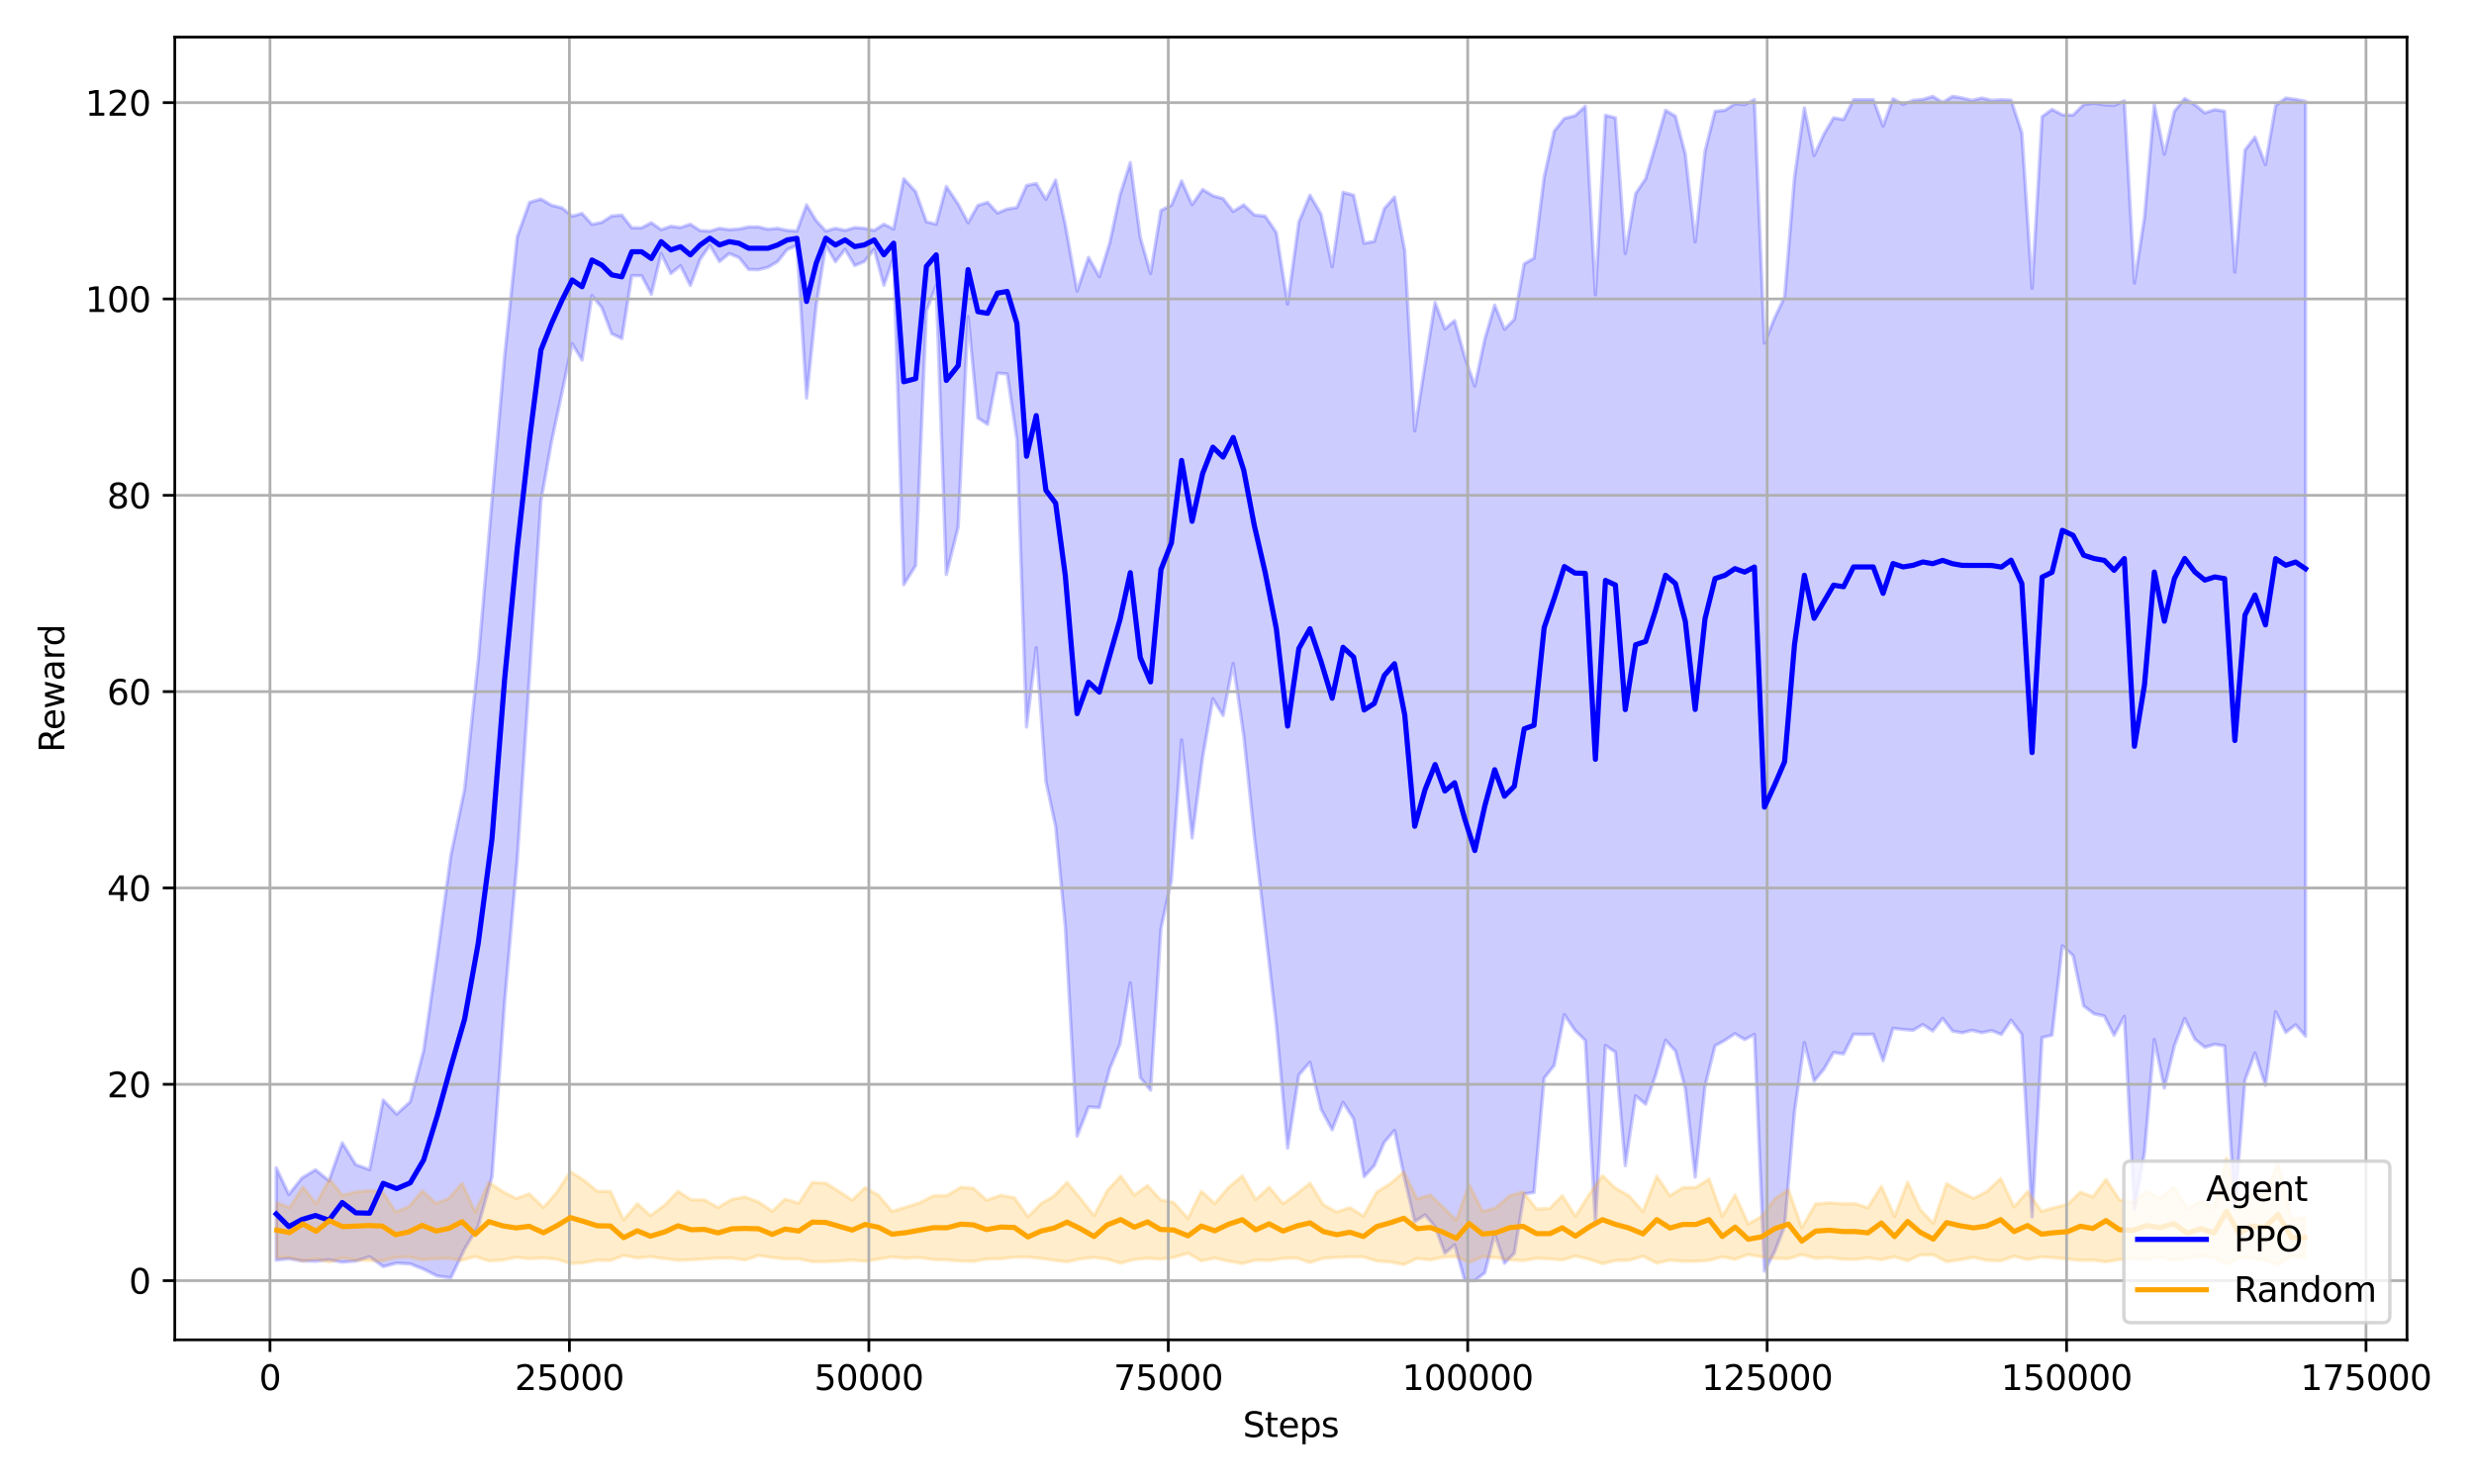 <?xml version="1.0" encoding="utf-8" standalone="no"?>
<!DOCTYPE svg PUBLIC "-//W3C//DTD SVG 1.1//EN"
  "http://www.w3.org/Graphics/SVG/1.1/DTD/svg11.dtd">
<svg xmlns:xlink="http://www.w3.org/1999/xlink" width="720pt" height="432pt" viewBox="0 0 720 432" xmlns="http://www.w3.org/2000/svg" version="1.1">
 <defs>
  <style type="text/css">*{stroke-linejoin: round; stroke-linecap: butt}</style>
 </defs>
 <g id="figure_1">
  <g id="patch_1">
   <path d="M 0 432 
L 720 432 
L 720 0 
L 0 0 
z
" style="fill: #ffffff"/>
  </g>
  <g id="axes_1">
   <g id="patch_2">
    <path d="M 50.87 390.04 
L 700.502 390.04 
L 700.502 10.8 
L 50.87 10.8 
z
" style="fill: #ffffff"/>
   </g>
   <g id="FillBetweenPolyCollection_1">
    <defs>
     <path id="mdc54fea1bb" d="M 80.399 -92.028 
L 80.399 -65.181 
L 84.059 -65.57 
L 87.907 -64.926 
L 91.818 -64.85 
L 95.736 -65.273 
L 99.602 -64.577 
L 103.565 -64.906 
L 107.577 -66.161 
L 111.523 -63.28 
L 115.448 -64.312 
L 119.393 -64.065 
L 123.294 -62.534 
L 127.257 -60.539 
L 131.21 -60.007 
L 135.208 -68.4 
L 139.175 -75.037 
L 143.187 -89.439 
L 146.882 -140.496 
L 150.524 -181.527 
L 154.115 -235.45 
L 157.426 -286.153 
L 160.5 -303.396 
L 163.554 -317.711 
L 166.52 -331.945 
L 169.389 -327.178 
L 172.275 -345.951 
L 175.147 -342.426 
L 178.023 -334.848 
L 180.969 -333.451 
L 183.865 -351.735 
L 186.73 -351.755 
L 189.561 -346.331 
L 192.419 -358.173 
L 195.236 -352.369 
L 198.049 -354.638 
L 200.914 -348.87 
L 203.748 -356.498 
L 206.582 -360.593 
L 209.391 -355.852 
L 212.215 -358.186 
L 215.059 -357.012 
L 217.875 -353.545 
L 220.699 -353.489 
L 223.501 -354.2 
L 226.307 -355.84 
L 229.103 -359.376 
L 231.912 -360.507 
L 234.736 -316.125 
L 237.538 -343.007 
L 240.341 -360.577 
L 243.133 -355.813 
L 245.946 -359.405 
L 248.745 -354.691 
L 251.533 -355.861 
L 254.413 -359.419 
L 257.236 -348.926 
L 260.073 -357.086 
L 263.022 -261.772 
L 266.498 -267.392 
L 269.614 -341.5 
L 272.455 -348.874 
L 275.404 -264.758 
L 278.851 -278.528 
L 281.744 -339.86 
L 284.588 -310.33 
L 287.422 -308.488 
L 290.277 -323.371 
L 293.121 -323.144 
L 295.945 -304.116 
L 298.754 -220.369 
L 301.574 -243.449 
L 304.391 -204.548 
L 307.214 -191.475 
L 310.027 -162.36 
L 313.468 -101.241 
L 316.793 -109.763 
L 319.937 -109.57 
L 322.984 -120.907 
L 325.964 -128.131 
L 328.944 -145.899 
L 331.848 -118.313 
L 334.842 -114.628 
L 337.871 -161.662 
L 340.918 -175.712 
L 343.877 -216.595 
L 346.93 -188.079 
L 349.994 -211.437 
L 352.982 -228.596 
L 355.938 -223.703 
L 358.897 -238.852 
L 361.964 -217.853 
L 365.018 -188.791 
L 368.204 -161.6 
L 371.442 -133.691 
L 374.732 -97.777 
L 378.009 -119.078 
L 381.24 -122.781 
L 384.475 -109.083 
L 387.692 -103.1 
L 390.861 -111.106 
L 393.939 -106.273 
L 396.996 -89.465 
L 399.948 -92.681 
L 402.873 -99.482 
L 405.843 -102.938 
L 408.819 -88.716 
L 411.719 -76.374 
L 414.731 -78.349 
L 417.649 -74.915 
L 420.493 -67.186 
L 423.334 -69.614 
L 426.286 -59.198 
L 429.211 -59.198 
L 432.118 -61.482 
L 434.997 -72.675 
L 437.841 -64.288 
L 440.714 -67.183 
L 443.579 -84.469 
L 446.434 -84.878 
L 449.393 -118.155 
L 452.328 -121.868 
L 455.27 -136.619 
L 458.372 -132.035 
L 461.359 -129.139 
L 464.305 -75.749 
L 467.233 -127.641 
L 470.123 -125.713 
L 473.002 -92.668 
L 476.01 -113 
L 478.924 -110.558 
L 481.835 -118.994 
L 484.721 -129.173 
L 487.593 -126.074 
L 490.479 -115.065 
L 493.341 -89.352 
L 496.224 -115.896 
L 499.124 -127.566 
L 502.034 -129.171 
L 504.907 -131.091 
L 507.74 -129.39 
L 510.581 -130.866 
L 513.506 -61.946 
L 516.486 -67.635 
L 519.365 -74.997 
L 522.251 -108.391 
L 525.124 -128.478 
L 527.958 -117.29 
L 530.802 -120.758 
L 533.611 -125.611 
L 536.536 -125.195 
L 539.433 -130.931 
L 542.287 -130.88 
L 545.174 -130.914 
L 548.028 -123.227 
L 550.914 -132.645 
L 553.856 -132.322 
L 556.729 -132.061 
L 559.587 -133.752 
L 562.473 -131.866 
L 565.366 -135.547 
L 568.249 -131.838 
L 571.072 -131.344 
L 573.927 -132.08 
L 576.782 -131.38 
L 579.633 -131.976 
L 582.464 -130.859 
L 585.28 -135.023 
L 588.407 -130.881 
L 591.38 -77.771 
L 594.312 -129.969 
L 597.194 -130.644 
L 600.196 -156.681 
L 603.315 -153.841 
L 606.397 -139.189 
L 609.415 -136.856 
L 612.413 -136.231 
L 615.261 -130.631 
L 618.241 -136.131 
L 621.173 -79.894 
L 624.108 -96.513 
L 626.966 -129.373 
L 629.89 -115.255 
L 632.818 -127.612 
L 635.813 -135.517 
L 638.775 -129.468 
L 641.662 -127.131 
L 644.572 -127.999 
L 647.427 -127.506 
L 650.4 -80.05 
L 653.349 -117.56 
L 656.253 -125.466 
L 659.303 -116.08 
L 662.276 -137.444 
L 665.218 -131.452 
L 668.087 -133.689 
L 670.973 -130.367 
L 670.973 -402.507 
L 670.973 -402.507 
L 668.087 -403.08 
L 665.218 -403.465 
L 662.276 -401.306 
L 659.303 -384.1 
L 656.253 -392.079 
L 653.349 -388.32 
L 650.4 -352.818 
L 647.427 -399.609 
L 644.572 -400.104 
L 641.662 -399.137 
L 638.775 -401.517 
L 635.813 -403.331 
L 632.818 -399.606 
L 629.89 -387.095 
L 626.966 -401.559 
L 624.108 -368.791 
L 621.173 -349.623 
L 618.241 -402.661 
L 615.261 -401.333 
L 612.413 -401.512 
L 609.415 -401.971 
L 606.397 -401.573 
L 603.315 -398.487 
L 600.196 -398.56 
L 597.194 -400.16 
L 594.312 -398.05 
L 591.38 -348.088 
L 588.407 -393.371 
L 585.28 -402.851 
L 582.464 -402.999 
L 579.633 -402.798 
L 576.782 -403.475 
L 573.927 -402.786 
L 571.072 -403.481 
L 568.249 -403.962 
L 565.366 -402.189 
L 562.473 -403.957 
L 559.587 -403.068 
L 556.729 -402.796 
L 553.856 -401.619 
L 550.914 -403.25 
L 548.028 -395.31 
L 545.174 -402.991 
L 542.287 -402.996 
L 539.433 -402.986 
L 536.536 -397.204 
L 533.611 -397.696 
L 530.802 -392.896 
L 527.958 -386.716 
L 525.124 -400.587 
L 522.251 -380.378 
L 519.365 -345.569 
L 516.486 -339.506 
L 513.506 -332.151 
L 510.581 -402.997 
L 507.74 -401.544 
L 504.907 -401.833 
L 502.034 -399.894 
L 499.124 -399.601 
L 496.224 -388.058 
L 493.341 -361.596 
L 490.479 -387.115 
L 487.593 -398.18 
L 484.721 -399.904 
L 481.835 -389.786 
L 478.924 -379.984 
L 476.01 -375.618 
L 473.002 -358.199 
L 470.123 -397.702 
L 467.233 -398.442 
L 464.305 -346.183 
L 461.359 -401.05 
L 458.372 -398.312 
L 455.27 -397.521 
L 452.328 -393.854 
L 449.393 -380.439 
L 446.434 -356.835 
L 443.579 -355.211 
L 440.714 -339.043 
L 437.841 -336.164 
L 434.997 -343.182 
L 432.118 -333.275 
L 429.211 -319.624 
L 426.286 -328.082 
L 423.334 -338.665 
L 420.493 -336.266 
L 417.649 -343.964 
L 414.731 -325.918 
L 411.719 -306.57 
L 408.819 -359.07 
L 405.843 -374.641 
L 402.873 -371.279 
L 399.948 -361.745 
L 396.996 -361.177 
L 393.939 -375.176 
L 390.861 -376.028 
L 387.692 -354.371 
L 384.475 -369.638 
L 381.24 -375.18 
L 378.009 -367.385 
L 374.732 -343.487 
L 371.442 -364.325 
L 368.204 -369.082 
L 365.018 -369.428 
L 361.964 -372.382 
L 358.897 -370.45 
L 355.938 -374.19 
L 352.982 -375.031 
L 349.994 -376.84 
L 346.93 -372.425 
L 343.877 -379.323 
L 340.918 -372.277 
L 337.871 -370.743 
L 334.842 -352.367 
L 331.848 -362.895 
L 328.944 -384.677 
L 325.964 -375.298 
L 322.984 -361.37 
L 319.937 -351.473 
L 316.793 -357.073 
L 313.468 -347.276 
L 310.027 -366.57 
L 307.214 -379.596 
L 304.391 -373.959 
L 301.574 -378.594 
L 298.754 -378.001 
L 295.945 -371.583 
L 293.121 -371.15 
L 290.277 -369.98 
L 287.422 -373.097 
L 284.588 -372.215 
L 281.744 -367.158 
L 278.851 -372.59 
L 275.404 -377.745 
L 272.455 -366.736 
L 269.614 -367.437 
L 266.498 -376.181 
L 263.022 -379.969 
L 260.073 -365.326 
L 257.236 -366.728 
L 254.413 -364.925 
L 251.533 -365.537 
L 248.745 -365.741 
L 245.946 -364.932 
L 243.133 -365.548 
L 240.341 -364.731 
L 237.538 -367.744 
L 234.736 -372.354 
L 231.912 -364.741 
L 229.103 -364.936 
L 226.307 -365.543 
L 223.501 -365.259 
L 220.699 -365.945 
L 217.875 -365.936 
L 215.059 -365.341 
L 212.215 -365.139 
L 209.391 -365.541 
L 206.582 -364.726 
L 203.748 -364.864 
L 200.914 -366.736 
L 198.049 -365.747 
L 195.236 -366.137 
L 192.419 -365.141 
L 189.561 -367.172 
L 186.73 -365.67 
L 183.865 -365.682 
L 180.969 -369.378 
L 178.023 -369.138 
L 175.147 -367.271 
L 172.275 -366.668 
L 169.389 -369.877 
L 166.52 -369.061 
L 163.554 -371.497 
L 160.5 -372.244 
L 157.426 -374.062 
L 154.115 -373.092 
L 150.524 -363.085 
L 146.882 -328.564 
L 143.187 -286.404 
L 139.175 -239.743 
L 135.208 -202.238 
L 131.21 -182.956 
L 127.257 -153.833 
L 123.294 -126.176 
L 119.393 -111.28 
L 115.448 -107.657 
L 111.523 -111.782 
L 107.577 -91.513 
L 103.565 -92.951 
L 99.602 -99.299 
L 95.736 -88.281 
L 91.818 -91.478 
L 87.907 -89.097 
L 84.059 -84.289 
L 80.399 -92.028 
z
" style="stroke: #0000ff; stroke-opacity: 0.2"/>
    </defs>
    <g clip-path="url(#pf529c1953c)">
     <use xlink:href="#mdc54fea1bb" x="0" y="432" style="fill: #0000ff; fill-opacity: 0.2; stroke: #0000ff; stroke-opacity: 0.2"/>
    </g>
   </g>
   <g id="FillBetweenPolyCollection_2">
    <defs>
     <path id="maf80969a77" d="M 80.566 -81.902 
L 80.566 -65.89 
L 84.268 -65.916 
L 88.154 -64.935 
L 91.996 -65.538 
L 95.865 -64.62 
L 99.682 -65.798 
L 103.523 -65.163 
L 107.371 -65.077 
L 111.244 -64.964 
L 115.137 -65.931 
L 118.93 -66.097 
L 122.879 -65.256 
L 126.923 -65.602 
L 130.621 -65.67 
L 134.48 -65.129 
L 138.279 -66.204 
L 142.274 -64.949 
L 146.3 -65.181 
L 150.221 -65.988 
L 154.021 -65.574 
L 158.182 -65.773 
L 162.038 -65.427 
L 165.973 -64.19 
L 169.929 -64.408 
L 173.791 -65.123 
L 177.65 -65.053 
L 181.495 -66.523 
L 185.479 -65.8 
L 189.299 -66.15 
L 193.549 -65.585 
L 197.296 -65.118 
L 201.161 -65.263 
L 205.027 -65.523 
L 208.959 -65.73 
L 212.992 -65.725 
L 216.854 -65.213 
L 220.768 -66.512 
L 224.746 -65.906 
L 228.507 -65.515 
L 232.439 -65.545 
L 236.412 -64.71 
L 240.337 -64.712 
L 244.273 -64.888 
L 248.002 -65.17 
L 251.777 -64.841 
L 255.702 -65.452 
L 259.599 -66.094 
L 263.559 -65.725 
L 267.589 -65.923 
L 271.632 -65.32 
L 275.602 -65.22 
L 279.628 -64.883 
L 283.271 -64.793 
L 287.119 -65.477 
L 291.243 -65.56 
L 295.185 -66.009 
L 299.159 -66.047 
L 303.028 -65.65 
L 306.74 -65.141 
L 310.529 -64.662 
L 314.395 -65.518 
L 318.41 -65.953 
L 322.252 -65.438 
L 326.166 -64.292 
L 330.15 -65.384 
L 333.964 -65.694 
L 337.714 -65.446 
L 341.566 -65.95 
L 345.735 -67.162 
L 349.614 -64.964 
L 353.522 -65.765 
L 357.513 -64.89 
L 361.556 -64.159 
L 365.474 -65.193 
L 369.364 -65.06 
L 373.384 -65.666 
L 377.413 -65.772 
L 381.272 -64.463 
L 385.106 -65.703 
L 389.007 -65.954 
L 392.844 -66.118 
L 396.804 -66.105 
L 400.638 -64.909 
L 404.623 -64.651 
L 408.547 -63.875 
L 412.441 -65.65 
L 416.258 -65.221 
L 419.97 -66.02 
L 423.815 -66.189 
L 427.538 -64.473 
L 431.494 -66.167 
L 435.325 -65.893 
L 439.365 -65.302 
L 443.248 -65.007 
L 447.176 -65.687 
L 451.07 -65.53 
L 454.653 -65.194 
L 458.508 -66.322 
L 462.461 -65.434 
L 466.361 -64.136 
L 470.105 -65.037 
L 474.065 -65.127 
L 478.147 -66.293 
L 482.173 -64.298 
L 485.976 -65.142 
L 489.768 -64.826 
L 493.574 -64.819 
L 497.388 -65.088 
L 501.226 -66.118 
L 504.987 -65.406 
L 508.776 -66.8 
L 512.69 -66.087 
L 516.552 -65.676 
L 520.488 -65.578 
L 524.378 -66.778 
L 528.372 -65.699 
L 532.391 -65.897 
L 536.212 -65.437 
L 539.98 -65.362 
L 543.619 -65.828 
L 547.519 -65.275 
L 551.371 -66.142 
L 555.174 -64.971 
L 558.824 -66.652 
L 562.647 -66.705 
L 566.527 -64.701 
L 570.56 -65.287 
L 574.387 -65.963 
L 578.204 -65.105 
L 582.251 -64.971 
L 586.155 -66.291 
L 590.087 -65.339 
L 594.137 -66.093 
L 597.871 -65.857 
L 601.799 -65.487 
L 605.414 -65.09 
L 609.091 -65.174 
L 612.901 -64.675 
L 616.836 -65.332 
L 620.681 -65.726 
L 624.672 -65.332 
L 628.695 -66.067 
L 632.609 -65.117 
L 636.607 -65.739 
L 640.546 -66.388 
L 644.318 -65.792 
L 647.995 -63.972 
L 651.592 -65.756 
L 655.336 -65.813 
L 659.118 -65.224 
L 662.977 -63.714 
L 666.905 -66.359 
L 670.743 -65.904 
L 670.743 -77.564 
L 670.743 -77.564 
L 666.905 -77.117 
L 662.977 -93.21 
L 659.118 -84.179 
L 655.336 -84.353 
L 651.592 -80.179 
L 647.995 -94.798 
L 644.318 -80.392 
L 640.546 -82.3 
L 636.607 -80.309 
L 632.609 -86.472 
L 628.695 -83.196 
L 624.672 -85.131 
L 620.681 -81.905 
L 616.836 -82.726 
L 612.901 -88.676 
L 609.091 -83.606 
L 605.414 -84.984 
L 601.799 -81.448 
L 597.871 -80.472 
L 594.137 -79.387 
L 590.087 -85.134 
L 586.155 -80.675 
L 582.251 -88.936 
L 578.204 -85.131 
L 574.387 -83.153 
L 570.56 -85.015 
L 566.527 -87.478 
L 562.647 -75.88 
L 558.824 -79.92 
L 555.174 -87.878 
L 551.371 -77.91 
L 547.519 -86.668 
L 543.619 -80.423 
L 539.98 -81.597 
L 536.212 -81.575 
L 532.391 -81.868 
L 528.372 -81.515 
L 524.378 -74.62 
L 520.488 -85.727 
L 516.552 -83.062 
L 512.69 -77.842 
L 508.776 -75.707 
L 504.987 -84.162 
L 501.226 -77.982 
L 497.388 -88.833 
L 493.574 -86.314 
L 489.768 -86.278 
L 485.976 -83.921 
L 482.173 -89.622 
L 478.147 -79.337 
L 474.065 -83.903 
L 470.105 -86.153 
L 466.361 -89.763 
L 462.461 -84.208 
L 458.508 -77.991 
L 454.653 -83.958 
L 451.07 -80.243 
L 447.176 -80.076 
L 443.248 -85.031 
L 439.365 -83.912 
L 435.325 -80.393 
L 431.494 -79.33 
L 427.538 -87.197 
L 423.815 -76.798 
L 419.97 -80.608 
L 416.258 -84.136 
L 412.441 -82.998 
L 408.547 -90.845 
L 404.623 -87.439 
L 400.638 -84.969 
L 396.804 -77.997 
L 392.844 -80.446 
L 389.007 -79.185 
L 385.106 -81.303 
L 381.272 -87.571 
L 377.413 -84.465 
L 373.384 -81.587 
L 369.364 -86.39 
L 365.474 -82.801 
L 361.556 -89.711 
L 357.513 -86.315 
L 353.522 -81.669 
L 349.614 -85.207 
L 345.735 -77.327 
L 341.566 -81.937 
L 337.714 -82.753 
L 333.964 -86.91 
L 330.15 -84.118 
L 326.166 -89.644 
L 322.252 -85.42 
L 318.41 -78.133 
L 314.395 -83.181 
L 310.529 -87.792 
L 306.74 -83.835 
L 303.028 -81.664 
L 299.159 -77.792 
L 295.185 -83.363 
L 291.243 -84.037 
L 287.119 -82.647 
L 283.271 -86.08 
L 279.628 -86.404 
L 275.602 -83.958 
L 271.632 -83.906 
L 267.589 -81.817 
L 263.559 -80.593 
L 259.599 -79.356 
L 255.702 -83.997 
L 251.777 -86.256 
L 248.002 -82.672 
L 244.273 -85.122 
L 240.337 -87.564 
L 236.412 -87.771 
L 232.439 -81.744 
L 228.507 -82.934 
L 224.746 -79.419 
L 220.768 -82.076 
L 216.854 -83.572 
L 212.992 -82.851 
L 208.959 -80.464 
L 205.027 -82.725 
L 201.161 -82.775 
L 197.296 -85.216 
L 193.549 -81.262 
L 189.299 -78.125 
L 185.479 -81.597 
L 181.495 -76.901 
L 177.65 -85.164 
L 173.791 -85.224 
L 169.929 -88.422 
L 165.973 -90.92 
L 162.038 -84.913 
L 158.182 -80.494 
L 154.021 -84.474 
L 150.221 -83.092 
L 146.3 -85.121 
L 142.274 -87.808 
L 138.279 -79.174 
L 134.48 -87.567 
L 130.621 -83.129 
L 126.923 -81.696 
L 122.879 -85.323 
L 118.93 -80.68 
L 115.137 -79.188 
L 111.244 -85.212 
L 107.371 -85.401 
L 103.523 -85.044 
L 99.682 -84.049 
L 95.865 -88.697 
L 91.996 -81.582 
L 88.154 -86.464 
L 84.268 -80.47 
L 80.566 -81.902 
z
" style="stroke: #ffa500; stroke-opacity: 0.2"/>
    </defs>
    <g clip-path="url(#pf529c1953c)">
     <use xlink:href="#maf80969a77" x="0" y="432" style="fill: #ffa500; fill-opacity: 0.2; stroke: #ffa500; stroke-opacity: 0.2"/>
    </g>
   </g>
   <g id="matplotlib.axis_1">
    <g id="xtick_1">
     <g id="line2d_1">
      <path d="M 78.572 390.04 
L 78.572 10.8 
" clip-path="url(#pf529c1953c)" style="fill: none; stroke: #b0b0b0; stroke-width: 0.8; stroke-linecap: square"/>
     </g>
     <g id="line2d_2">
      <defs>
       <path id="m5319c7d6e7" d="M 0 0 
L 0 3.5 
" style="stroke: #000000; stroke-width: 0.8"/>
      </defs>
      <g>
       <use xlink:href="#m5319c7d6e7" x="78.572" y="390.04" style="stroke: #000000; stroke-width: 0.8"/>
      </g>
     </g>
     <g id="text_1">
      <!-- 0 -->
      <g transform="translate(75.391 404.638) scale(0.1 -0.1)">
       <defs>
        <path id="DejaVuSans-30" d="M 2034 4250 
Q 1547 4250 1301 3770 
Q 1056 3291 1056 2328 
Q 1056 1369 1301 889 
Q 1547 409 2034 409 
Q 2525 409 2770 889 
Q 3016 1369 3016 2328 
Q 3016 3291 2770 3770 
Q 2525 4250 2034 4250 
z
M 2034 4750 
Q 2819 4750 3233 4129 
Q 3647 3509 3647 2328 
Q 3647 1150 3233 529 
Q 2819 -91 2034 -91 
Q 1250 -91 836 529 
Q 422 1150 422 2328 
Q 422 3509 836 4129 
Q 1250 4750 2034 4750 
z
" transform="scale(0.016)"/>
       </defs>
       <use xlink:href="#DejaVuSans-30"/>
      </g>
     </g>
    </g>
    <g id="xtick_2">
     <g id="line2d_3">
      <path d="M 165.715 390.04 
L 165.715 10.8 
" clip-path="url(#pf529c1953c)" style="fill: none; stroke: #b0b0b0; stroke-width: 0.8; stroke-linecap: square"/>
     </g>
     <g id="line2d_4">
      <g>
       <use xlink:href="#m5319c7d6e7" x="165.715" y="390.04" style="stroke: #000000; stroke-width: 0.8"/>
      </g>
     </g>
     <g id="text_2">
      <!-- 25000 -->
      <g transform="translate(149.809 404.638) scale(0.1 -0.1)">
       <defs>
        <path id="DejaVuSans-32" d="M 1228 531 
L 3431 531 
L 3431 0 
L 469 0 
L 469 531 
Q 828 903 1448 1529 
Q 2069 2156 2228 2338 
Q 2531 2678 2651 2914 
Q 2772 3150 2772 3378 
Q 2772 3750 2511 3984 
Q 2250 4219 1831 4219 
Q 1534 4219 1204 4116 
Q 875 4013 500 3803 
L 500 4441 
Q 881 4594 1212 4672 
Q 1544 4750 1819 4750 
Q 2544 4750 2975 4387 
Q 3406 4025 3406 3419 
Q 3406 3131 3298 2873 
Q 3191 2616 2906 2266 
Q 2828 2175 2409 1742 
Q 1991 1309 1228 531 
z
" transform="scale(0.016)"/>
        <path id="DejaVuSans-35" d="M 691 4666 
L 3169 4666 
L 3169 4134 
L 1269 4134 
L 1269 2991 
Q 1406 3038 1543 3061 
Q 1681 3084 1819 3084 
Q 2600 3084 3056 2656 
Q 3513 2228 3513 1497 
Q 3513 744 3044 326 
Q 2575 -91 1722 -91 
Q 1428 -91 1123 -41 
Q 819 9 494 109 
L 494 744 
Q 775 591 1075 516 
Q 1375 441 1709 441 
Q 2250 441 2565 725 
Q 2881 1009 2881 1497 
Q 2881 1984 2565 2268 
Q 2250 2553 1709 2553 
Q 1456 2553 1204 2497 
Q 953 2441 691 2322 
L 691 4666 
z
" transform="scale(0.016)"/>
       </defs>
       <use xlink:href="#DejaVuSans-32"/>
       <use xlink:href="#DejaVuSans-35" transform="translate(63.623 0)"/>
       <use xlink:href="#DejaVuSans-30" transform="translate(127.246 0)"/>
       <use xlink:href="#DejaVuSans-30" transform="translate(190.869 0)"/>
       <use xlink:href="#DejaVuSans-30" transform="translate(254.492 0)"/>
      </g>
     </g>
    </g>
    <g id="xtick_3">
     <g id="line2d_5">
      <path d="M 252.858 390.04 
L 252.858 10.8 
" clip-path="url(#pf529c1953c)" style="fill: none; stroke: #b0b0b0; stroke-width: 0.8; stroke-linecap: square"/>
     </g>
     <g id="line2d_6">
      <g>
       <use xlink:href="#m5319c7d6e7" x="252.858" y="390.04" style="stroke: #000000; stroke-width: 0.8"/>
      </g>
     </g>
     <g id="text_3">
      <!-- 50000 -->
      <g transform="translate(236.952 404.638) scale(0.1 -0.1)">
       <use xlink:href="#DejaVuSans-35"/>
       <use xlink:href="#DejaVuSans-30" transform="translate(63.623 0)"/>
       <use xlink:href="#DejaVuSans-30" transform="translate(127.246 0)"/>
       <use xlink:href="#DejaVuSans-30" transform="translate(190.869 0)"/>
       <use xlink:href="#DejaVuSans-30" transform="translate(254.492 0)"/>
      </g>
     </g>
    </g>
    <g id="xtick_4">
     <g id="line2d_7">
      <path d="M 340.001 390.04 
L 340.001 10.8 
" clip-path="url(#pf529c1953c)" style="fill: none; stroke: #b0b0b0; stroke-width: 0.8; stroke-linecap: square"/>
     </g>
     <g id="line2d_8">
      <g>
       <use xlink:href="#m5319c7d6e7" x="340.001" y="390.04" style="stroke: #000000; stroke-width: 0.8"/>
      </g>
     </g>
     <g id="text_4">
      <!-- 75000 -->
      <g transform="translate(324.095 404.638) scale(0.1 -0.1)">
       <defs>
        <path id="DejaVuSans-37" d="M 525 4666 
L 3525 4666 
L 3525 4397 
L 1831 0 
L 1172 0 
L 2766 4134 
L 525 4134 
L 525 4666 
z
" transform="scale(0.016)"/>
       </defs>
       <use xlink:href="#DejaVuSans-37"/>
       <use xlink:href="#DejaVuSans-35" transform="translate(63.623 0)"/>
       <use xlink:href="#DejaVuSans-30" transform="translate(127.246 0)"/>
       <use xlink:href="#DejaVuSans-30" transform="translate(190.869 0)"/>
       <use xlink:href="#DejaVuSans-30" transform="translate(254.492 0)"/>
      </g>
     </g>
    </g>
    <g id="xtick_5">
     <g id="line2d_9">
      <path d="M 427.144 390.04 
L 427.144 10.8 
" clip-path="url(#pf529c1953c)" style="fill: none; stroke: #b0b0b0; stroke-width: 0.8; stroke-linecap: square"/>
     </g>
     <g id="line2d_10">
      <g>
       <use xlink:href="#m5319c7d6e7" x="427.144" y="390.04" style="stroke: #000000; stroke-width: 0.8"/>
      </g>
     </g>
     <g id="text_5">
      <!-- 100000 -->
      <g transform="translate(408.056 404.638) scale(0.1 -0.1)">
       <defs>
        <path id="DejaVuSans-31" d="M 794 531 
L 1825 531 
L 1825 4091 
L 703 3866 
L 703 4441 
L 1819 4666 
L 2450 4666 
L 2450 531 
L 3481 531 
L 3481 0 
L 794 0 
L 794 531 
z
" transform="scale(0.016)"/>
       </defs>
       <use xlink:href="#DejaVuSans-31"/>
       <use xlink:href="#DejaVuSans-30" transform="translate(63.623 0)"/>
       <use xlink:href="#DejaVuSans-30" transform="translate(127.246 0)"/>
       <use xlink:href="#DejaVuSans-30" transform="translate(190.869 0)"/>
       <use xlink:href="#DejaVuSans-30" transform="translate(254.492 0)"/>
       <use xlink:href="#DejaVuSans-30" transform="translate(318.115 0)"/>
      </g>
     </g>
    </g>
    <g id="xtick_6">
     <g id="line2d_11">
      <path d="M 514.287 390.04 
L 514.287 10.8 
" clip-path="url(#pf529c1953c)" style="fill: none; stroke: #b0b0b0; stroke-width: 0.8; stroke-linecap: square"/>
     </g>
     <g id="line2d_12">
      <g>
       <use xlink:href="#m5319c7d6e7" x="514.287" y="390.04" style="stroke: #000000; stroke-width: 0.8"/>
      </g>
     </g>
     <g id="text_6">
      <!-- 125000 -->
      <g transform="translate(495.199 404.638) scale(0.1 -0.1)">
       <use xlink:href="#DejaVuSans-31"/>
       <use xlink:href="#DejaVuSans-32" transform="translate(63.623 0)"/>
       <use xlink:href="#DejaVuSans-35" transform="translate(127.246 0)"/>
       <use xlink:href="#DejaVuSans-30" transform="translate(190.869 0)"/>
       <use xlink:href="#DejaVuSans-30" transform="translate(254.492 0)"/>
       <use xlink:href="#DejaVuSans-30" transform="translate(318.115 0)"/>
      </g>
     </g>
    </g>
    <g id="xtick_7">
     <g id="line2d_13">
      <path d="M 601.429 390.04 
L 601.429 10.8 
" clip-path="url(#pf529c1953c)" style="fill: none; stroke: #b0b0b0; stroke-width: 0.8; stroke-linecap: square"/>
     </g>
     <g id="line2d_14">
      <g>
       <use xlink:href="#m5319c7d6e7" x="601.429" y="390.04" style="stroke: #000000; stroke-width: 0.8"/>
      </g>
     </g>
     <g id="text_7">
      <!-- 150000 -->
      <g transform="translate(582.342 404.638) scale(0.1 -0.1)">
       <use xlink:href="#DejaVuSans-31"/>
       <use xlink:href="#DejaVuSans-35" transform="translate(63.623 0)"/>
       <use xlink:href="#DejaVuSans-30" transform="translate(127.246 0)"/>
       <use xlink:href="#DejaVuSans-30" transform="translate(190.869 0)"/>
       <use xlink:href="#DejaVuSans-30" transform="translate(254.492 0)"/>
       <use xlink:href="#DejaVuSans-30" transform="translate(318.115 0)"/>
      </g>
     </g>
    </g>
    <g id="xtick_8">
     <g id="line2d_15">
      <path d="M 688.572 390.04 
L 688.572 10.8 
" clip-path="url(#pf529c1953c)" style="fill: none; stroke: #b0b0b0; stroke-width: 0.8; stroke-linecap: square"/>
     </g>
     <g id="line2d_16">
      <g>
       <use xlink:href="#m5319c7d6e7" x="688.572" y="390.04" style="stroke: #000000; stroke-width: 0.8"/>
      </g>
     </g>
     <g id="text_8">
      <!-- 175000 -->
      <g transform="translate(669.485 404.638) scale(0.1 -0.1)">
       <use xlink:href="#DejaVuSans-31"/>
       <use xlink:href="#DejaVuSans-37" transform="translate(63.623 0)"/>
       <use xlink:href="#DejaVuSans-35" transform="translate(127.246 0)"/>
       <use xlink:href="#DejaVuSans-30" transform="translate(190.869 0)"/>
       <use xlink:href="#DejaVuSans-30" transform="translate(254.492 0)"/>
       <use xlink:href="#DejaVuSans-30" transform="translate(318.115 0)"/>
      </g>
     </g>
    </g>
    <g id="text_9">
     <!-- Steps -->
     <g transform="translate(361.696 418.317) scale(0.1 -0.1)">
      <defs>
       <path id="DejaVuSans-53" d="M 3425 4513 
L 3425 3897 
Q 3066 4069 2747 4153 
Q 2428 4238 2131 4238 
Q 1616 4238 1336 4038 
Q 1056 3838 1056 3469 
Q 1056 3159 1242 3001 
Q 1428 2844 1947 2747 
L 2328 2669 
Q 3034 2534 3370 2195 
Q 3706 1856 3706 1288 
Q 3706 609 3251 259 
Q 2797 -91 1919 -91 
Q 1588 -91 1214 -16 
Q 841 59 441 206 
L 441 856 
Q 825 641 1194 531 
Q 1563 422 1919 422 
Q 2459 422 2753 634 
Q 3047 847 3047 1241 
Q 3047 1584 2836 1778 
Q 2625 1972 2144 2069 
L 1759 2144 
Q 1053 2284 737 2584 
Q 422 2884 422 3419 
Q 422 4038 858 4394 
Q 1294 4750 2059 4750 
Q 2388 4750 2728 4690 
Q 3069 4631 3425 4513 
z
" transform="scale(0.016)"/>
       <path id="DejaVuSans-74" d="M 1172 4494 
L 1172 3500 
L 2356 3500 
L 2356 3053 
L 1172 3053 
L 1172 1153 
Q 1172 725 1289 603 
Q 1406 481 1766 481 
L 2356 481 
L 2356 0 
L 1766 0 
Q 1100 0 847 248 
Q 594 497 594 1153 
L 594 3053 
L 172 3053 
L 172 3500 
L 594 3500 
L 594 4494 
L 1172 4494 
z
" transform="scale(0.016)"/>
       <path id="DejaVuSans-65" d="M 3597 1894 
L 3597 1613 
L 953 1613 
Q 991 1019 1311 708 
Q 1631 397 2203 397 
Q 2534 397 2845 478 
Q 3156 559 3463 722 
L 3463 178 
Q 3153 47 2828 -22 
Q 2503 -91 2169 -91 
Q 1331 -91 842 396 
Q 353 884 353 1716 
Q 353 2575 817 3079 
Q 1281 3584 2069 3584 
Q 2775 3584 3186 3129 
Q 3597 2675 3597 1894 
z
M 3022 2063 
Q 3016 2534 2758 2815 
Q 2500 3097 2075 3097 
Q 1594 3097 1305 2825 
Q 1016 2553 972 2059 
L 3022 2063 
z
" transform="scale(0.016)"/>
       <path id="DejaVuSans-70" d="M 1159 525 
L 1159 -1331 
L 581 -1331 
L 581 3500 
L 1159 3500 
L 1159 2969 
Q 1341 3281 1617 3432 
Q 1894 3584 2278 3584 
Q 2916 3584 3314 3078 
Q 3713 2572 3713 1747 
Q 3713 922 3314 415 
Q 2916 -91 2278 -91 
Q 1894 -91 1617 61 
Q 1341 213 1159 525 
z
M 3116 1747 
Q 3116 2381 2855 2742 
Q 2594 3103 2138 3103 
Q 1681 3103 1420 2742 
Q 1159 2381 1159 1747 
Q 1159 1113 1420 752 
Q 1681 391 2138 391 
Q 2594 391 2855 752 
Q 3116 1113 3116 1747 
z
" transform="scale(0.016)"/>
       <path id="DejaVuSans-73" d="M 2834 3397 
L 2834 2853 
Q 2591 2978 2328 3040 
Q 2066 3103 1784 3103 
Q 1356 3103 1142 2972 
Q 928 2841 928 2578 
Q 928 2378 1081 2264 
Q 1234 2150 1697 2047 
L 1894 2003 
Q 2506 1872 2764 1633 
Q 3022 1394 3022 966 
Q 3022 478 2636 193 
Q 2250 -91 1575 -91 
Q 1294 -91 989 -36 
Q 684 19 347 128 
L 347 722 
Q 666 556 975 473 
Q 1284 391 1588 391 
Q 1994 391 2212 530 
Q 2431 669 2431 922 
Q 2431 1156 2273 1281 
Q 2116 1406 1581 1522 
L 1381 1569 
Q 847 1681 609 1914 
Q 372 2147 372 2553 
Q 372 3047 722 3315 
Q 1072 3584 1716 3584 
Q 2034 3584 2315 3537 
Q 2597 3491 2834 3397 
z
" transform="scale(0.016)"/>
      </defs>
      <use xlink:href="#DejaVuSans-53"/>
      <use xlink:href="#DejaVuSans-74" transform="translate(63.477 0)"/>
      <use xlink:href="#DejaVuSans-65" transform="translate(102.686 0)"/>
      <use xlink:href="#DejaVuSans-70" transform="translate(164.209 0)"/>
      <use xlink:href="#DejaVuSans-73" transform="translate(227.686 0)"/>
     </g>
    </g>
   </g>
   <g id="matplotlib.axis_2">
    <g id="ytick_1">
     <g id="line2d_17">
      <path d="M 50.87 372.802 
L 700.502 372.802 
" clip-path="url(#pf529c1953c)" style="fill: none; stroke: #b0b0b0; stroke-width: 0.8; stroke-linecap: square"/>
     </g>
     <g id="line2d_18">
      <defs>
       <path id="m3a976c36cf" d="M 0 0 
L -3.5 0 
" style="stroke: #000000; stroke-width: 0.8"/>
      </defs>
      <g>
       <use xlink:href="#m3a976c36cf" x="50.87" y="372.802" style="stroke: #000000; stroke-width: 0.8"/>
      </g>
     </g>
     <g id="text_10">
      <!-- 0 -->
      <g transform="translate(37.508 376.601) scale(0.1 -0.1)">
       <use xlink:href="#DejaVuSans-30"/>
      </g>
     </g>
    </g>
    <g id="ytick_2">
     <g id="line2d_19">
      <path d="M 50.87 315.646 
L 700.502 315.646 
" clip-path="url(#pf529c1953c)" style="fill: none; stroke: #b0b0b0; stroke-width: 0.8; stroke-linecap: square"/>
     </g>
     <g id="line2d_20">
      <g>
       <use xlink:href="#m3a976c36cf" x="50.87" y="315.646" style="stroke: #000000; stroke-width: 0.8"/>
      </g>
     </g>
     <g id="text_11">
      <!-- 20 -->
      <g transform="translate(31.145 319.446) scale(0.1 -0.1)">
       <use xlink:href="#DejaVuSans-32"/>
       <use xlink:href="#DejaVuSans-30" transform="translate(63.623 0)"/>
      </g>
     </g>
    </g>
    <g id="ytick_3">
     <g id="line2d_21">
      <path d="M 50.87 258.491 
L 700.502 258.491 
" clip-path="url(#pf529c1953c)" style="fill: none; stroke: #b0b0b0; stroke-width: 0.8; stroke-linecap: square"/>
     </g>
     <g id="line2d_22">
      <g>
       <use xlink:href="#m3a976c36cf" x="50.87" y="258.491" style="stroke: #000000; stroke-width: 0.8"/>
      </g>
     </g>
     <g id="text_12">
      <!-- 40 -->
      <g transform="translate(31.145 262.29) scale(0.1 -0.1)">
       <defs>
        <path id="DejaVuSans-34" d="M 2419 4116 
L 825 1625 
L 2419 1625 
L 2419 4116 
z
M 2253 4666 
L 3047 4666 
L 3047 1625 
L 3713 1625 
L 3713 1100 
L 3047 1100 
L 3047 0 
L 2419 0 
L 2419 1100 
L 313 1100 
L 313 1709 
L 2253 4666 
z
" transform="scale(0.016)"/>
       </defs>
       <use xlink:href="#DejaVuSans-34"/>
       <use xlink:href="#DejaVuSans-30" transform="translate(63.623 0)"/>
      </g>
     </g>
    </g>
    <g id="ytick_4">
     <g id="line2d_23">
      <path d="M 50.87 201.335 
L 700.502 201.335 
" clip-path="url(#pf529c1953c)" style="fill: none; stroke: #b0b0b0; stroke-width: 0.8; stroke-linecap: square"/>
     </g>
     <g id="line2d_24">
      <g>
       <use xlink:href="#m3a976c36cf" x="50.87" y="201.335" style="stroke: #000000; stroke-width: 0.8"/>
      </g>
     </g>
     <g id="text_13">
      <!-- 60 -->
      <g transform="translate(31.145 205.134) scale(0.1 -0.1)">
       <defs>
        <path id="DejaVuSans-36" d="M 2113 2584 
Q 1688 2584 1439 2293 
Q 1191 2003 1191 1497 
Q 1191 994 1439 701 
Q 1688 409 2113 409 
Q 2538 409 2786 701 
Q 3034 994 3034 1497 
Q 3034 2003 2786 2293 
Q 2538 2584 2113 2584 
z
M 3366 4563 
L 3366 3988 
Q 3128 4100 2886 4159 
Q 2644 4219 2406 4219 
Q 1781 4219 1451 3797 
Q 1122 3375 1075 2522 
Q 1259 2794 1537 2939 
Q 1816 3084 2150 3084 
Q 2853 3084 3261 2657 
Q 3669 2231 3669 1497 
Q 3669 778 3244 343 
Q 2819 -91 2113 -91 
Q 1303 -91 875 529 
Q 447 1150 447 2328 
Q 447 3434 972 4092 
Q 1497 4750 2381 4750 
Q 2619 4750 2861 4703 
Q 3103 4656 3366 4563 
z
" transform="scale(0.016)"/>
       </defs>
       <use xlink:href="#DejaVuSans-36"/>
       <use xlink:href="#DejaVuSans-30" transform="translate(63.623 0)"/>
      </g>
     </g>
    </g>
    <g id="ytick_5">
     <g id="line2d_25">
      <path d="M 50.87 144.18 
L 700.502 144.18 
" clip-path="url(#pf529c1953c)" style="fill: none; stroke: #b0b0b0; stroke-width: 0.8; stroke-linecap: square"/>
     </g>
     <g id="line2d_26">
      <g>
       <use xlink:href="#m3a976c36cf" x="50.87" y="144.18" style="stroke: #000000; stroke-width: 0.8"/>
      </g>
     </g>
     <g id="text_14">
      <!-- 80 -->
      <g transform="translate(31.145 147.979) scale(0.1 -0.1)">
       <defs>
        <path id="DejaVuSans-38" d="M 2034 2216 
Q 1584 2216 1326 1975 
Q 1069 1734 1069 1313 
Q 1069 891 1326 650 
Q 1584 409 2034 409 
Q 2484 409 2743 651 
Q 3003 894 3003 1313 
Q 3003 1734 2745 1975 
Q 2488 2216 2034 2216 
z
M 1403 2484 
Q 997 2584 770 2862 
Q 544 3141 544 3541 
Q 544 4100 942 4425 
Q 1341 4750 2034 4750 
Q 2731 4750 3128 4425 
Q 3525 4100 3525 3541 
Q 3525 3141 3298 2862 
Q 3072 2584 2669 2484 
Q 3125 2378 3379 2068 
Q 3634 1759 3634 1313 
Q 3634 634 3220 271 
Q 2806 -91 2034 -91 
Q 1263 -91 848 271 
Q 434 634 434 1313 
Q 434 1759 690 2068 
Q 947 2378 1403 2484 
z
M 1172 3481 
Q 1172 3119 1398 2916 
Q 1625 2713 2034 2713 
Q 2441 2713 2670 2916 
Q 2900 3119 2900 3481 
Q 2900 3844 2670 4047 
Q 2441 4250 2034 4250 
Q 1625 4250 1398 4047 
Q 1172 3844 1172 3481 
z
" transform="scale(0.016)"/>
       </defs>
       <use xlink:href="#DejaVuSans-38"/>
       <use xlink:href="#DejaVuSans-30" transform="translate(63.623 0)"/>
      </g>
     </g>
    </g>
    <g id="ytick_6">
     <g id="line2d_27">
      <path d="M 50.87 87.024 
L 700.502 87.024 
" clip-path="url(#pf529c1953c)" style="fill: none; stroke: #b0b0b0; stroke-width: 0.8; stroke-linecap: square"/>
     </g>
     <g id="line2d_28">
      <g>
       <use xlink:href="#m3a976c36cf" x="50.87" y="87.024" style="stroke: #000000; stroke-width: 0.8"/>
      </g>
     </g>
     <g id="text_15">
      <!-- 100 -->
      <g transform="translate(24.782 90.823) scale(0.1 -0.1)">
       <use xlink:href="#DejaVuSans-31"/>
       <use xlink:href="#DejaVuSans-30" transform="translate(63.623 0)"/>
       <use xlink:href="#DejaVuSans-30" transform="translate(127.246 0)"/>
      </g>
     </g>
    </g>
    <g id="ytick_7">
     <g id="line2d_29">
      <path d="M 50.87 29.869 
L 700.502 29.869 
" clip-path="url(#pf529c1953c)" style="fill: none; stroke: #b0b0b0; stroke-width: 0.8; stroke-linecap: square"/>
     </g>
     <g id="line2d_30">
      <g>
       <use xlink:href="#m3a976c36cf" x="50.87" y="29.869" style="stroke: #000000; stroke-width: 0.8"/>
      </g>
     </g>
     <g id="text_16">
      <!-- 120 -->
      <g transform="translate(24.782 33.668) scale(0.1 -0.1)">
       <use xlink:href="#DejaVuSans-31"/>
       <use xlink:href="#DejaVuSans-32" transform="translate(63.623 0)"/>
       <use xlink:href="#DejaVuSans-30" transform="translate(127.246 0)"/>
      </g>
     </g>
    </g>
    <g id="text_17">
     <!-- Reward -->
     <g transform="translate(18.703 219.041) rotate(-90) scale(0.1 -0.1)">
      <defs>
       <path id="DejaVuSans-52" d="M 2841 2188 
Q 3044 2119 3236 1894 
Q 3428 1669 3622 1275 
L 4263 0 
L 3584 0 
L 2988 1197 
Q 2756 1666 2539 1819 
Q 2322 1972 1947 1972 
L 1259 1972 
L 1259 0 
L 628 0 
L 628 4666 
L 2053 4666 
Q 2853 4666 3247 4331 
Q 3641 3997 3641 3322 
Q 3641 2881 3436 2590 
Q 3231 2300 2841 2188 
z
M 1259 4147 
L 1259 2491 
L 2053 2491 
Q 2509 2491 2742 2702 
Q 2975 2913 2975 3322 
Q 2975 3731 2742 3939 
Q 2509 4147 2053 4147 
L 1259 4147 
z
" transform="scale(0.016)"/>
       <path id="DejaVuSans-77" d="M 269 3500 
L 844 3500 
L 1563 769 
L 2278 3500 
L 2956 3500 
L 3675 769 
L 4391 3500 
L 4966 3500 
L 4050 0 
L 3372 0 
L 2619 2869 
L 1863 0 
L 1184 0 
L 269 3500 
z
" transform="scale(0.016)"/>
       <path id="DejaVuSans-61" d="M 2194 1759 
Q 1497 1759 1228 1600 
Q 959 1441 959 1056 
Q 959 750 1161 570 
Q 1363 391 1709 391 
Q 2188 391 2477 730 
Q 2766 1069 2766 1631 
L 2766 1759 
L 2194 1759 
z
M 3341 1997 
L 3341 0 
L 2766 0 
L 2766 531 
Q 2569 213 2275 61 
Q 1981 -91 1556 -91 
Q 1019 -91 701 211 
Q 384 513 384 1019 
Q 384 1609 779 1909 
Q 1175 2209 1959 2209 
L 2766 2209 
L 2766 2266 
Q 2766 2663 2505 2880 
Q 2244 3097 1772 3097 
Q 1472 3097 1187 3025 
Q 903 2953 641 2809 
L 641 3341 
Q 956 3463 1253 3523 
Q 1550 3584 1831 3584 
Q 2591 3584 2966 3190 
Q 3341 2797 3341 1997 
z
" transform="scale(0.016)"/>
       <path id="DejaVuSans-72" d="M 2631 2963 
Q 2534 3019 2420 3045 
Q 2306 3072 2169 3072 
Q 1681 3072 1420 2755 
Q 1159 2438 1159 1844 
L 1159 0 
L 581 0 
L 581 3500 
L 1159 3500 
L 1159 2956 
Q 1341 3275 1631 3429 
Q 1922 3584 2338 3584 
Q 2397 3584 2469 3576 
Q 2541 3569 2628 3553 
L 2631 2963 
z
" transform="scale(0.016)"/>
       <path id="DejaVuSans-64" d="M 2906 2969 
L 2906 4863 
L 3481 4863 
L 3481 0 
L 2906 0 
L 2906 525 
Q 2725 213 2448 61 
Q 2172 -91 1784 -91 
Q 1150 -91 751 415 
Q 353 922 353 1747 
Q 353 2572 751 3078 
Q 1150 3584 1784 3584 
Q 2172 3584 2448 3432 
Q 2725 3281 2906 2969 
z
M 947 1747 
Q 947 1113 1208 752 
Q 1469 391 1925 391 
Q 2381 391 2643 752 
Q 2906 1113 2906 1747 
Q 2906 2381 2643 2742 
Q 2381 3103 1925 3103 
Q 1469 3103 1208 2742 
Q 947 2381 947 1747 
z
" transform="scale(0.016)"/>
      </defs>
      <use xlink:href="#DejaVuSans-52"/>
      <use xlink:href="#DejaVuSans-65" transform="translate(64.982 0)"/>
      <use xlink:href="#DejaVuSans-77" transform="translate(126.506 0)"/>
      <use xlink:href="#DejaVuSans-61" transform="translate(208.293 0)"/>
      <use xlink:href="#DejaVuSans-72" transform="translate(269.572 0)"/>
      <use xlink:href="#DejaVuSans-64" transform="translate(308.936 0)"/>
     </g>
    </g>
   </g>
   <g id="line2d_31">
    <path d="M 80.399 353.396 
L 84.059 357.07 
L 87.907 354.989 
L 91.818 353.836 
L 95.736 355.223 
L 99.602 350.062 
L 103.565 353.071 
L 107.577 353.163 
L 111.523 344.469 
L 115.448 346.016 
L 119.393 344.327 
L 123.294 337.645 
L 127.257 324.814 
L 131.21 310.519 
L 135.208 296.681 
L 139.175 274.61 
L 143.187 244.078 
L 146.882 197.47 
L 150.524 159.694 
L 154.115 127.729 
L 157.426 101.892 
L 160.5 94.18 
L 163.554 87.396 
L 166.52 81.497 
L 169.389 83.473 
L 172.275 75.691 
L 175.147 77.152 
L 178.023 80.007 
L 180.969 80.585 
L 183.865 73.291 
L 186.73 73.287 
L 189.561 75.248 
L 192.419 70.343 
L 195.236 72.747 
L 198.049 71.807 
L 200.914 74.197 
L 203.748 71.319 
L 206.582 69.34 
L 209.391 71.304 
L 212.215 70.337 
L 215.059 70.823 
L 217.875 72.26 
L 223.501 72.271 
L 226.307 71.308 
L 229.103 69.844 
L 231.912 69.376 
L 234.736 87.76 
L 237.538 76.625 
L 240.341 69.346 
L 243.133 71.319 
L 245.946 69.832 
L 248.745 71.784 
L 251.533 71.301 
L 254.413 69.828 
L 257.236 74.173 
L 260.073 70.794 
L 263.022 111.13 
L 266.498 110.214 
L 269.614 77.531 
L 272.455 74.195 
L 275.404 110.749 
L 278.851 106.441 
L 281.744 78.491 
L 284.588 90.728 
L 287.422 91.207 
L 290.277 85.325 
L 293.121 84.853 
L 295.945 94.15 
L 298.754 132.815 
L 301.574 120.978 
L 304.391 142.746 
L 307.214 146.464 
L 310.027 167.535 
L 313.468 207.742 
L 316.793 198.582 
L 319.937 201.478 
L 325.964 180.285 
L 328.944 166.712 
L 331.848 191.396 
L 334.842 198.502 
L 337.871 165.797 
L 340.918 158.006 
L 343.877 134.041 
L 346.93 151.748 
L 349.994 137.862 
L 352.982 130.186 
L 355.938 133.054 
L 358.897 127.349 
L 361.964 136.883 
L 365.018 152.891 
L 368.204 166.659 
L 371.442 182.992 
L 374.732 211.368 
L 378.009 188.769 
L 381.24 183.019 
L 384.475 192.639 
L 387.692 203.265 
L 390.861 188.433 
L 393.939 191.275 
L 396.996 206.679 
L 399.948 204.787 
L 402.873 196.62 
L 405.843 193.21 
L 408.819 208.107 
L 411.719 240.528 
L 414.731 229.866 
L 417.649 222.56 
L 420.493 230.274 
L 423.334 227.861 
L 426.286 238.405 
L 429.211 247.588 
L 432.118 234.621 
L 434.997 224.072 
L 437.841 231.774 
L 440.714 228.887 
L 443.579 212.16 
L 446.434 211.143 
L 449.393 182.703 
L 452.328 174.139 
L 455.27 164.93 
L 458.372 166.826 
L 461.359 166.905 
L 464.305 221.034 
L 467.233 168.959 
L 470.123 170.292 
L 473.002 206.566 
L 476.01 187.691 
L 478.924 186.729 
L 481.835 177.61 
L 484.721 167.462 
L 487.593 169.873 
L 490.479 180.91 
L 493.341 206.526 
L 496.224 180.023 
L 499.124 168.416 
L 502.034 167.467 
L 504.907 165.538 
L 507.74 166.533 
L 510.581 165.069 
L 513.506 234.951 
L 516.486 228.429 
L 519.365 221.717 
L 522.251 187.615 
L 525.124 167.468 
L 527.958 179.997 
L 533.611 170.347 
L 536.536 170.801 
L 539.433 165.041 
L 545.174 165.048 
L 548.028 172.731 
L 550.914 164.052 
L 553.856 165.03 
L 556.729 164.572 
L 559.587 163.59 
L 562.473 164.089 
L 565.366 163.132 
L 568.249 164.1 
L 571.072 164.587 
L 579.633 164.613 
L 582.464 165.071 
L 585.28 163.063 
L 588.407 169.874 
L 591.38 219.071 
L 594.312 167.991 
L 597.194 166.598 
L 600.196 154.38 
L 603.315 155.836 
L 606.397 161.619 
L 609.415 162.586 
L 612.413 163.128 
L 615.261 166.018 
L 618.241 162.604 
L 621.173 217.242 
L 624.108 199.348 
L 626.966 166.534 
L 629.89 180.825 
L 632.818 168.391 
L 635.813 162.576 
L 638.775 166.507 
L 641.662 168.866 
L 644.572 167.949 
L 647.427 168.443 
L 650.4 215.566 
L 653.349 179.06 
L 656.253 173.227 
L 659.303 181.91 
L 662.276 162.625 
L 665.218 164.541 
L 668.087 163.616 
L 670.973 165.563 
L 670.973 165.563 
" clip-path="url(#pf529c1953c)" style="fill: none; stroke: #0000ff; stroke-width: 1.5; stroke-linecap: square"/>
   </g>
   <g id="line2d_32">
    <path d="M 80.566 358.104 
L 84.268 358.807 
L 88.154 356.3 
L 91.996 358.44 
L 95.865 355.341 
L 99.682 357.077 
L 107.371 356.761 
L 111.244 356.912 
L 115.137 359.441 
L 118.93 358.611 
L 122.879 356.71 
L 126.923 358.351 
L 130.621 357.6 
L 134.48 355.652 
L 138.279 359.311 
L 142.274 355.622 
L 146.3 356.849 
L 150.221 357.46 
L 154.021 356.976 
L 158.182 358.866 
L 162.038 356.83 
L 165.973 354.445 
L 169.929 355.585 
L 173.791 356.827 
L 177.65 356.892 
L 181.495 360.288 
L 185.479 358.301 
L 189.299 359.862 
L 193.549 358.577 
L 197.296 356.833 
L 201.161 357.981 
L 205.027 357.876 
L 208.959 358.903 
L 212.992 357.712 
L 216.854 357.607 
L 220.768 357.706 
L 224.746 359.338 
L 228.507 357.776 
L 232.439 358.356 
L 236.412 355.76 
L 240.337 355.862 
L 248.002 358.079 
L 251.777 356.452 
L 255.702 357.275 
L 259.599 359.275 
L 263.559 358.841 
L 271.632 357.387 
L 275.602 357.411 
L 279.628 356.356 
L 283.271 356.563 
L 287.119 357.938 
L 291.243 357.201 
L 295.185 357.314 
L 299.159 360.081 
L 303.028 358.343 
L 306.74 357.512 
L 310.529 355.773 
L 314.395 357.651 
L 318.41 359.957 
L 322.252 356.571 
L 326.166 355.032 
L 330.15 357.249 
L 333.964 355.698 
L 337.714 357.901 
L 341.566 358.056 
L 345.735 359.756 
L 349.614 356.914 
L 353.522 358.283 
L 357.513 356.398 
L 361.556 355.065 
L 365.474 358.003 
L 369.364 356.275 
L 373.384 358.374 
L 377.413 356.881 
L 381.272 355.983 
L 385.106 358.497 
L 389.007 359.43 
L 392.844 358.718 
L 396.804 359.949 
L 400.638 357.061 
L 404.623 355.955 
L 408.547 354.64 
L 412.441 357.676 
L 416.258 357.322 
L 419.97 358.686 
L 423.815 360.506 
L 427.538 356.165 
L 431.494 359.252 
L 435.325 358.857 
L 439.365 357.393 
L 443.248 356.981 
L 447.176 359.118 
L 451.07 359.114 
L 454.653 357.424 
L 458.508 359.844 
L 462.461 357.179 
L 466.361 355.051 
L 470.105 356.405 
L 474.065 357.485 
L 478.147 359.185 
L 482.173 355.04 
L 485.976 357.469 
L 489.768 356.448 
L 493.574 356.434 
L 497.388 355.04 
L 501.226 359.95 
L 504.987 357.216 
L 508.776 360.747 
L 512.69 360.036 
L 516.552 357.631 
L 520.488 356.348 
L 524.378 361.301 
L 528.372 358.393 
L 532.391 358.118 
L 536.212 358.494 
L 539.98 358.52 
L 543.619 358.875 
L 547.519 356.028 
L 551.371 359.974 
L 555.174 355.576 
L 558.824 358.714 
L 562.647 360.707 
L 566.527 355.911 
L 570.56 356.849 
L 574.387 357.442 
L 578.204 356.882 
L 582.251 355.046 
L 586.155 358.517 
L 590.087 356.763 
L 594.137 359.26 
L 597.871 358.836 
L 601.799 358.532 
L 605.414 356.963 
L 609.091 357.61 
L 612.901 355.325 
L 616.836 357.971 
L 620.681 358.184 
L 624.672 356.769 
L 628.695 357.368 
L 632.609 356.206 
L 636.607 358.976 
L 640.546 357.656 
L 644.318 358.908 
L 647.995 352.615 
L 651.592 359.032 
L 655.336 356.917 
L 659.118 357.299 
L 662.977 353.538 
L 666.905 360.262 
L 670.743 360.266 
L 670.743 360.266 
" clip-path="url(#pf529c1953c)" style="fill: none; stroke: #ffa500; stroke-width: 1.5; stroke-linecap: square"/>
   </g>
   <g id="patch_3">
    <path d="M 50.87 390.04 
L 50.87 10.8 
" style="fill: none; stroke: #000000; stroke-width: 0.8; stroke-linejoin: miter; stroke-linecap: square"/>
   </g>
   <g id="patch_4">
    <path d="M 700.502 390.04 
L 700.502 10.8 
" style="fill: none; stroke: #000000; stroke-width: 0.8; stroke-linejoin: miter; stroke-linecap: square"/>
   </g>
   <g id="patch_5">
    <path d="M 50.87 390.04 
L 700.502 390.04 
" style="fill: none; stroke: #000000; stroke-width: 0.8; stroke-linejoin: miter; stroke-linecap: square"/>
   </g>
   <g id="patch_6">
    <path d="M 50.87 10.8 
L 700.502 10.8 
" style="fill: none; stroke: #000000; stroke-width: 0.8; stroke-linejoin: miter; stroke-linecap: square"/>
   </g>
   <g id="legend_1">
    <g id="patch_7">
     <path d="M 620.105 385.04 
L 693.502 385.04 
Q 695.502 385.04 695.502 383.04 
L 695.502 340.006 
Q 695.502 338.006 693.502 338.006 
L 620.105 338.006 
Q 618.105 338.006 618.105 340.006 
L 618.105 383.04 
Q 618.105 385.04 620.105 385.04 
z
" style="fill: #ffffff; opacity: 0.8; stroke: #cccccc; stroke-linejoin: miter"/>
    </g>
    <g id="text_18">
     <!-- Agent -->
     <g transform="translate(642.003 349.604) scale(0.1 -0.1)">
      <defs>
       <path id="DejaVuSans-41" d="M 2188 4044 
L 1331 1722 
L 3047 1722 
L 2188 4044 
z
M 1831 4666 
L 2547 4666 
L 4325 0 
L 3669 0 
L 3244 1197 
L 1141 1197 
L 716 0 
L 50 0 
L 1831 4666 
z
" transform="scale(0.016)"/>
       <path id="DejaVuSans-67" d="M 2906 1791 
Q 2906 2416 2648 2759 
Q 2391 3103 1925 3103 
Q 1463 3103 1205 2759 
Q 947 2416 947 1791 
Q 947 1169 1205 825 
Q 1463 481 1925 481 
Q 2391 481 2648 825 
Q 2906 1169 2906 1791 
z
M 3481 434 
Q 3481 -459 3084 -895 
Q 2688 -1331 1869 -1331 
Q 1566 -1331 1297 -1286 
Q 1028 -1241 775 -1147 
L 775 -588 
Q 1028 -725 1275 -790 
Q 1522 -856 1778 -856 
Q 2344 -856 2625 -561 
Q 2906 -266 2906 331 
L 2906 616 
Q 2728 306 2450 153 
Q 2172 0 1784 0 
Q 1141 0 747 490 
Q 353 981 353 1791 
Q 353 2603 747 3093 
Q 1141 3584 1784 3584 
Q 2172 3584 2450 3431 
Q 2728 3278 2906 2969 
L 2906 3500 
L 3481 3500 
L 3481 434 
z
" transform="scale(0.016)"/>
       <path id="DejaVuSans-6e" d="M 3513 2113 
L 3513 0 
L 2938 0 
L 2938 2094 
Q 2938 2591 2744 2837 
Q 2550 3084 2163 3084 
Q 1697 3084 1428 2787 
Q 1159 2491 1159 1978 
L 1159 0 
L 581 0 
L 581 3500 
L 1159 3500 
L 1159 2956 
Q 1366 3272 1645 3428 
Q 1925 3584 2291 3584 
Q 2894 3584 3203 3211 
Q 3513 2838 3513 2113 
z
" transform="scale(0.016)"/>
      </defs>
      <use xlink:href="#DejaVuSans-41"/>
      <use xlink:href="#DejaVuSans-67" transform="translate(68.408 0)"/>
      <use xlink:href="#DejaVuSans-65" transform="translate(131.885 0)"/>
      <use xlink:href="#DejaVuSans-6e" transform="translate(193.408 0)"/>
      <use xlink:href="#DejaVuSans-74" transform="translate(256.787 0)"/>
     </g>
    </g>
    <g id="line2d_33">
     <path d="M 622.105 360.782 
L 632.105 360.782 
L 642.105 360.782 
" style="fill: none; stroke: #0000ff; stroke-width: 1.5; stroke-linecap: square"/>
    </g>
    <g id="text_19">
     <!-- PPO -->
     <g transform="translate(650.105 364.282) scale(0.1 -0.1)">
      <defs>
       <path id="DejaVuSans-50" d="M 1259 4147 
L 1259 2394 
L 2053 2394 
Q 2494 2394 2734 2622 
Q 2975 2850 2975 3272 
Q 2975 3691 2734 3919 
Q 2494 4147 2053 4147 
L 1259 4147 
z
M 628 4666 
L 2053 4666 
Q 2838 4666 3239 4311 
Q 3641 3956 3641 3272 
Q 3641 2581 3239 2228 
Q 2838 1875 2053 1875 
L 1259 1875 
L 1259 0 
L 628 0 
L 628 4666 
z
" transform="scale(0.016)"/>
       <path id="DejaVuSans-4f" d="M 2522 4238 
Q 1834 4238 1429 3725 
Q 1025 3213 1025 2328 
Q 1025 1447 1429 934 
Q 1834 422 2522 422 
Q 3209 422 3611 934 
Q 4013 1447 4013 2328 
Q 4013 3213 3611 3725 
Q 3209 4238 2522 4238 
z
M 2522 4750 
Q 3503 4750 4090 4092 
Q 4678 3434 4678 2328 
Q 4678 1225 4090 567 
Q 3503 -91 2522 -91 
Q 1538 -91 948 565 
Q 359 1222 359 2328 
Q 359 3434 948 4092 
Q 1538 4750 2522 4750 
z
" transform="scale(0.016)"/>
      </defs>
      <use xlink:href="#DejaVuSans-50"/>
      <use xlink:href="#DejaVuSans-50" transform="translate(60.303 0)"/>
      <use xlink:href="#DejaVuSans-4f" transform="translate(120.605 0)"/>
     </g>
    </g>
    <g id="line2d_34">
     <path d="M 622.105 375.46 
L 632.105 375.46 
L 642.105 375.46 
" style="fill: none; stroke: #ffa500; stroke-width: 1.5; stroke-linecap: square"/>
    </g>
    <g id="text_20">
     <!-- Random -->
     <g transform="translate(650.105 378.96) scale(0.1 -0.1)">
      <defs>
       <path id="DejaVuSans-6f" d="M 1959 3097 
Q 1497 3097 1228 2736 
Q 959 2375 959 1747 
Q 959 1119 1226 758 
Q 1494 397 1959 397 
Q 2419 397 2687 759 
Q 2956 1122 2956 1747 
Q 2956 2369 2687 2733 
Q 2419 3097 1959 3097 
z
M 1959 3584 
Q 2709 3584 3137 3096 
Q 3566 2609 3566 1747 
Q 3566 888 3137 398 
Q 2709 -91 1959 -91 
Q 1206 -91 779 398 
Q 353 888 353 1747 
Q 353 2609 779 3096 
Q 1206 3584 1959 3584 
z
" transform="scale(0.016)"/>
       <path id="DejaVuSans-6d" d="M 3328 2828 
Q 3544 3216 3844 3400 
Q 4144 3584 4550 3584 
Q 5097 3584 5394 3201 
Q 5691 2819 5691 2113 
L 5691 0 
L 5113 0 
L 5113 2094 
Q 5113 2597 4934 2840 
Q 4756 3084 4391 3084 
Q 3944 3084 3684 2787 
Q 3425 2491 3425 1978 
L 3425 0 
L 2847 0 
L 2847 2094 
Q 2847 2600 2669 2842 
Q 2491 3084 2119 3084 
Q 1678 3084 1418 2786 
Q 1159 2488 1159 1978 
L 1159 0 
L 581 0 
L 581 3500 
L 1159 3500 
L 1159 2956 
Q 1356 3278 1631 3431 
Q 1906 3584 2284 3584 
Q 2666 3584 2933 3390 
Q 3200 3197 3328 2828 
z
" transform="scale(0.016)"/>
      </defs>
      <use xlink:href="#DejaVuSans-52"/>
      <use xlink:href="#DejaVuSans-61" transform="translate(67.232 0)"/>
      <use xlink:href="#DejaVuSans-6e" transform="translate(128.512 0)"/>
      <use xlink:href="#DejaVuSans-64" transform="translate(191.891 0)"/>
      <use xlink:href="#DejaVuSans-6f" transform="translate(255.367 0)"/>
      <use xlink:href="#DejaVuSans-6d" transform="translate(316.549 0)"/>
     </g>
    </g>
   </g>
  </g>
 </g>
 <defs>
  <clipPath id="pf529c1953c">
   <rect x="50.87" y="10.8" width="649.632" height="379.24"/>
  </clipPath>
 </defs>
</svg>
